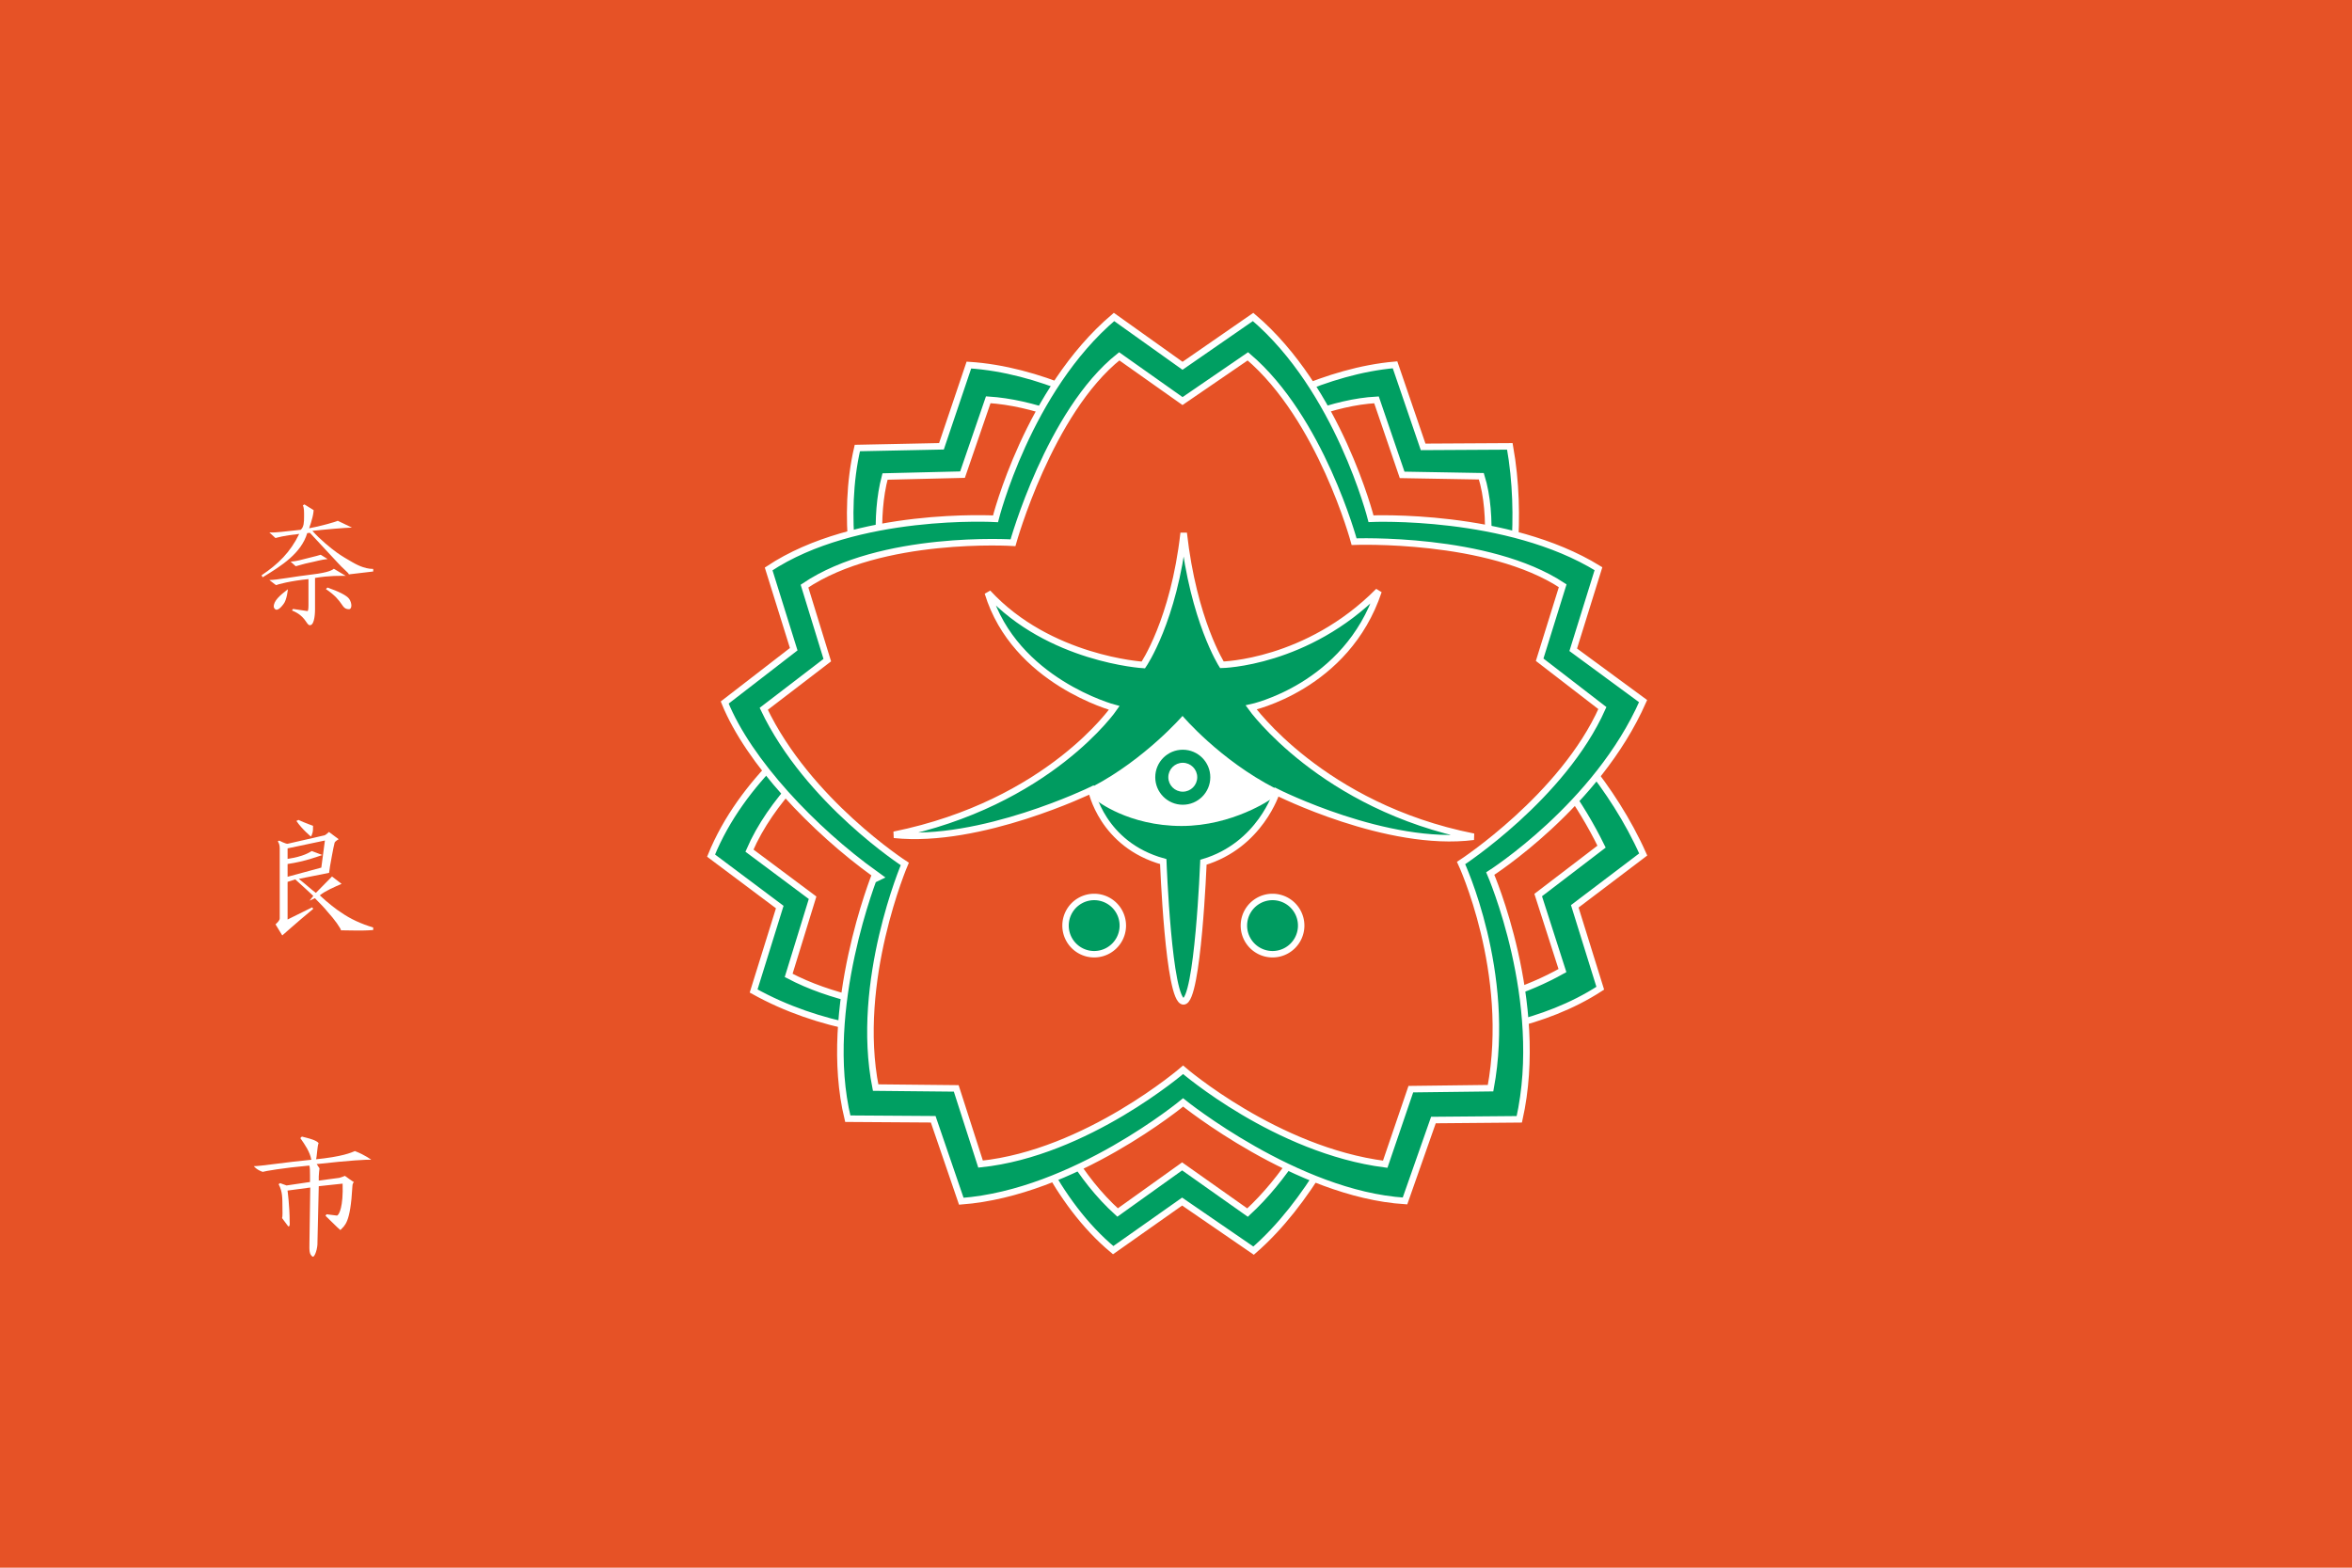 <?xml version="1.0" encoding="UTF-8" standalone="no"?>
<!-- Created with Inkscape (http://www.inkscape.org/) -->
<svg
   xmlns:svg="http://www.w3.org/2000/svg"
   xmlns="http://www.w3.org/2000/svg"
   version="1.0"
   width="900"
   height="600"
   id="svg2">
  <defs
     id="defs5" />
  <rect
     width="900"
     height="600"
     x="0"
     y="0"
     id="rect3217"
     style="fill:#e65226;stroke:none;" />
  <path
     d="M 117.57,204.023 C 115.242,211.779 107.776,216.526 100.484,220.953 L 100.094,220.172 C 106.474,215.875 111.068,211.391 114.5,204.344 C 108.38,204.995 105.933,205.797 105.412,205.927 L 103.068,203.779 C 105.673,203.909 108.696,203.417 115.076,202.766 C 116.294,201.699 116.35,199.832 116.35,197.762 C 116.35,195.928 116.411,194.479 115.891,193.438 L 116.477,193.047 L 120.016,195.25 C 120.016,195.25 119.941,196.623 119.557,198.058 C 119.164,199.523 118.822,200.737 118.291,202.185 C 122.135,201.524 128.591,199.709 129.242,199.318 L 134.682,201.93 C 132.469,201.93 123.227,202.743 119.545,203.173 C 122.539,206.558 126.625,209.837 128.875,211.465 C 130.703,212.787 133.365,214.359 134.781,215.141 C 135.921,215.769 139.167,217.75 142.812,217.75 L 142.812,218.727 L 133.5,219.828 C 133.37,219.177 131.203,217.62 129.25,215.406 L 118.595,203.937 L 117.57,204.023 z M 120.547,233.164 C 120.547,235.898 120.089,239.823 118.234,239.219 C 117.047,238.573 116.648,235.612 111.727,233.648 L 112.117,233.062 L 117.648,233.875 C 117.909,233.875 118.039,233.094 118.039,231.531 L 118.039,221.641 C 111.268,222.292 106.122,223.685 105.602,223.945 L 103.062,221.992 C 105.927,221.992 112.587,220.664 119.293,219.883 C 125.999,219.102 127.237,218.078 127.758,217.688 L 132.305,220.406 C 130.221,220.406 126.302,220.232 120.547,221.195 L 120.547,233.164 z M 110.164,225.52 C 110.164,225.52 109.796,229.633 108.457,231.23 C 105.426,235.293 104.758,232.297 104.758,232.297 C 104.614,229.987 107.171,227.816 110.164,225.52 z M 125.367,213.961 C 122.763,214.221 120.913,214.858 118.473,215.34 C 116.088,215.811 114.336,216.458 113.164,216.719 L 111.211,214.961 C 113.424,214.831 115.335,214.225 118.066,213.551 C 120.695,212.902 121.93,212.581 122.711,212.32 L 125.367,213.961 z M 133.648,229.258 C 134.716,230.872 134.716,232.987 133.648,233.164 C 130.294,233.122 131.919,230.323 124.711,225.453 L 125.297,224.867 C 129.505,226.331 132.747,227.898 133.648,229.258 L 133.648,229.258 z"
     id="text2384"
     style="fill:#ffffff;stroke:none;" />
  <path
     d="M 107.039,325.867 C 107.039,324.216 107.159,323.417 106.305,321.938 L 106.891,321.742 C 106.891,321.742 109.297,323 110.047,322.938 L 124.258,319.68 C 124.82,319.43 125.867,318.406 125.867,318.406 L 129.594,321.188 C 129.594,321.188 128.206,321.955 128.031,322.555 C 127.594,324.055 126.281,331.547 126.281,331.547 L 125.922,334.062 L 114.344,336.367 C 117.411,338.805 118.919,340.281 120.867,341.734 L 127.047,335.461 L 130.711,338.281 C 128.16,339.402 124.576,340.878 122.375,342.68 C 125.24,345.414 129.035,348.328 130.449,349.172 C 134.082,351.748 138.395,353.669 142.805,354.969 L 142.805,355.945 C 138.247,356.336 133.656,356.039 130.469,356.055 C 130.469,355.404 128.066,351.926 125.262,348.871 C 124.467,347.826 122.372,345.635 120.497,343.76 C 120.497,343.76 118.454,344.706 118.454,344.706 C 118.454,344.706 119.884,342.891 119.884,342.891 C 119.884,342.891 114.703,338.059 112.977,336.562 L 110.047,337.516 L 110.047,351.922 L 119.469,347.258 L 119.859,347.844 C 112.38,354.036 109.096,357.156 108.008,358.016 L 105.438,353.789 C 106.089,353.138 107.039,352.292 107.039,351.5 L 107.039,325.867 L 107.039,325.867 z M 110.047,328.727 C 116.339,327.758 118.378,326.232 119.289,325.711 L 123.336,327.234 C 121.575,327.797 117.062,329.633 110.047,330.68 L 110.047,335.562 L 122.953,332.062 L 124.328,321.688 L 110.047,324.695 L 110.047,328.727 z M 118.992,320.18 C 118.992,320.18 115.635,317.458 113.422,314.203 L 114.203,313.812 C 116.573,314.922 119.789,316.062 119.789,316.062 C 119.779,317.297 119.857,318.19 119.336,319.492 L 118.992,320.18 z"
     id="text2388"
     style="fill:#ffffff;stroke:none;" />
  <path
     d="M 131.977,450.039 C 131.977,450.039 134.922,452.18 135.422,452.43 C 134.805,452.978 134.844,454.086 134.844,454.086 C 134.062,468.336 131.927,468.922 130.25,470.781 C 128.76,469.526 127.549,468.185 124.555,465.32 L 124.945,464.734 L 128.969,465.242 C 129.812,464.935 131.398,461.753 131.102,453.008 L 121.977,453.992 L 121.477,475.469 C 121.607,477.552 120.474,481.398 119.578,480.945 C 118.33,480.043 118.358,478.558 118.406,475.844 L 118.719,454.5 L 110.023,455.664 C 110.023,455.664 110.836,461.492 110.836,467.555 C 110.966,468.987 110.771,469.573 110.25,469.312 L 107.922,466.188 C 108.198,465.661 108.078,463.254 108.078,461.945 C 108.031,458.687 108.166,456.107 106.609,453.219 L 107.195,452.828 L 109.648,453.711 L 118.625,452.383 L 118.625,449.836 C 118.625,448.013 118.62,446.745 118.359,446.094 C 108.203,447.005 101.297,448.247 100.516,448.508 C 98.172,447.727 97.125,446.328 97.125,446.328 C 99.859,446.328 109.165,444.807 120.168,443.766 C 131.171,442.724 134.51,441.068 135.812,440.547 C 139.969,442.172 142.055,443.891 142.055,443.891 C 140.362,443.76 134.07,444.099 121.18,445.531 L 122.258,447.141 C 122.169,447.786 122.034,449.076 121.977,450.195 L 121.977,451.844 L 129.836,450.797 C 130.711,450.578 131.977,450.039 131.977,450.039 z M 119.133,443.883 C 118.586,440.852 116.745,438.19 114.922,435.586 L 115.508,435 C 118.268,435.693 121.089,436.38 121.906,437.5 C 121.385,438.672 121.305,442.716 120.914,443.758 L 119.133,443.883 z"
     id="text2392"
     style="fill:#ffffff;stroke:none;" />
  <g
     id="g3225">
    <g
       id="g2429">
      <path
         d="M 533.812,139.625 C 520.758,140.758 507.763,144.763 496.156,149.688 L 501.719,158.594 C 509.944,155.621 518.49,153.478 526.719,153.031 L 536.531,181.75 L 566.844,182.281 C 569.2,189.848 569.795,198.871 569.375,208.031 L 579.531,210.281 C 580.402,198.107 580.197,184.535 577.75,170.844 L 544.562,171.031 L 533.812,139.625 z M 370.75,139.719 L 360.25,170.812 L 328.062,171.469 C 325.034,184.546 324.823,198.085 325.969,210.531 L 336.438,207.344 C 336.064,198.718 336.596,190.123 338.656,182.375 L 368.312,181.656 L 378.156,153 C 386.777,153.551 395.481,155.663 403.781,158.562 L 409.219,149.219 C 397.484,144.394 384.268,140.585 370.75,139.719 z M 297.344,290.656 C 287.412,300.675 277.962,313.017 272.094,327.469 L 298.375,347.156 L 288.375,379.281 C 301.014,386.319 314.31,390.665 327.625,393.312 L 327.875,382.719 C 318.826,380.572 309.83,377.568 301.781,373.312 L 310.938,343.594 L 286.781,325.562 C 290.889,316.012 297.291,307.136 304.438,299.25 L 297.344,290.656 z M 607.125,292.094 L 598.969,300.812 C 603.911,307.769 608.68,315.525 612.844,324.031 L 588.594,342.562 L 597.875,371.469 C 590.883,375.398 583.774,378.357 576.844,380.625 L 577.688,392.531 C 589.338,389.718 601.512,385.263 612.344,378.219 L 602.594,346.875 L 628.781,327.031 C 622.931,313.888 615.121,302.099 607.125,292.094 z M 409.406,441.625 L 399.875,445.25 C 406.369,457.255 414.908,469.297 425.969,478.469 L 452.344,459.875 L 479.688,478.656 C 490.257,469.481 499.099,457.662 506.25,445.906 L 495.938,441.844 C 490.626,449.857 484.457,457.583 477.375,464.094 L 452.344,446.406 L 427.656,464.062 C 420.358,457.466 414.35,449.669 409.406,441.625 z"
         id="path2424"
         style="fill:#009f62;stroke:#ffffff;stroke-width:2.5" />
      <path
         d="M 426.281,121.312 C 393.281,149.312 380.938,198.562 380.938,198.562 C 380.938,198.563 327.555,195.487 294.125,217.75 L 303.719,248.469 L 277.312,268.875 C 286.505,291.502 311.24,317.565 334.938,334.594 C 334.937,334.594 314.167,386.107 324.406,428.156 L 357.094,428.375 L 367.844,459.75 C 410.999,456.494 452.719,421.928 452.719,421.928 C 452.719,421.928 496.18,457.026 537.628,459.64 L 548.503,428.671 L 581.367,428.39 C 591.513,383.188 570.254,334.338 570.254,334.338 C 570.254,334.338 611.124,308.345 628.734,268.339 L 602,248.688 L 611.656,217.656 C 576.84,196.165 524.625,198.531 524.625,198.531 C 524.625,198.531 512.136,149.004 479.5,121.312 L 452.5,140 L 426.281,121.312 z M 428.281,136.375 L 452.5,153.5 L 477.5,136.375 C 505.431,160.063 518.156,207.312 518.156,207.312 C 518.156,207.312 569.493,205.313 597.969,224.188 L 589.156,252.5 L 613.156,271 C 598.031,304.952 559.093,330.303 559.093,330.303 C 559.093,330.303 578.642,372.128 570.368,416.475 L 539.859,416.85 L 530.056,445.589 C 488.323,440.232 452.719,409.438 452.719,409.438 C 452.719,409.438 415.822,441.304 375.219,445.531 L 365.906,416.562 L 335.062,416.25 C 326.972,375.557 346.219,330.656 346.219,330.656 C 346.219,330.656 309.189,306.813 292.25,271.281 L 316.562,252.656 L 307.844,224.312 C 337.189,204.514 387.625,207.719 387.625,207.719 C 387.625,207.719 401.531,157.625 428.281,136.375 z"
         id="path2399"
         style="fill:#009f62;stroke:#ffffff;stroke-width:2.5" />
    </g>
    <g
       id="g3219">
      <path
         d="M 452.938,204 C 456.688,237.5 467.562,254.438 467.562,254.438 C 467.562,254.438 500.125,253.875 527.5,226.25 C 515.25,263 478.75,270.75 478.75,270.75 C 478.75,270.75 505.875,308.75 563.875,320.25 C 530.875,324.5 488.5,303.125 488.5,303.125 C 488.5,303.125 482.25,323.5 460.5,330 C 460.5,330 458.381,383.25 452.875,383.25 C 447.125,383.25 445.125,329.75 445.125,329.75 C 421.625,323.25 417.625,302.375 417.625,302.375 C 417.625,302.375 375.125,323 342.125,319.5 C 401.362,307.433 426.375,270.938 426.375,270.938 C 426.375,270.938 388.375,260.875 378,226.875 C 401.5,252.375 437.5,254.5 437.5,254.5 C 437.5,254.5 449.188,237.5 452.938,204 z"
         id="path2433"
         style="fill:#009b60;stroke:#ffffff;stroke-width:2.5;" />
      <path
         d="M 452.5,274 C 452.5,274 438.156,290.531 418.156,301.031 C 418.156,301.031 418.969,304.438 419.625,306.375 C 419.625,306.375 431.748,316.125 452.125,316.125 C 471.76,316.125 486.5,305.75 486.5,305.75 L 488.188,301.844 C 466.688,290.844 452.5,274 452.5,274 z M 452.594,286.938 C 458.407,286.938 463.125,291.656 463.125,297.469 C 463.125,303.282 458.407,308 452.594,308 C 446.781,308 442.062,303.282 442.062,297.469 C 442.062,291.656 446.781,286.938 452.594,286.938 z M 452.594,291.938 C 449.541,291.938 447.062,294.416 447.062,297.469 C 447.062,300.522 449.541,303 452.594,303 C 455.647,303 458.125,300.522 458.125,297.469 C 458.125,294.416 455.647,291.938 452.594,291.938 z"
         id="path2435"
         style="fill:#ffffff;stroke:none;" />
      <path
         d="M 431.75,359.375 A 11.125,11.125 0 1 1 409.5,359.375 A 11.125,11.125 0 1 1 431.75,359.375 z"
         transform="matrix(0.985,0,0,0.985,4.376,0.266)"
         id="path3213"
         style="fill:#009b60;stroke:#ffffff;stroke-width:2.5" />
      <path
         d="M 431.75,359.375 A 11.125,11.125 0 1 1 409.5,359.375 A 11.125,11.125 0 1 1 431.75,359.375 z"
         transform="matrix(0.985,0,0,0.985,72.626,0.266)"
         id="path3215"
         style="fill:#009b60;stroke:#ffffff;stroke-width:2.5" />
    </g>
  </g>
</svg>
